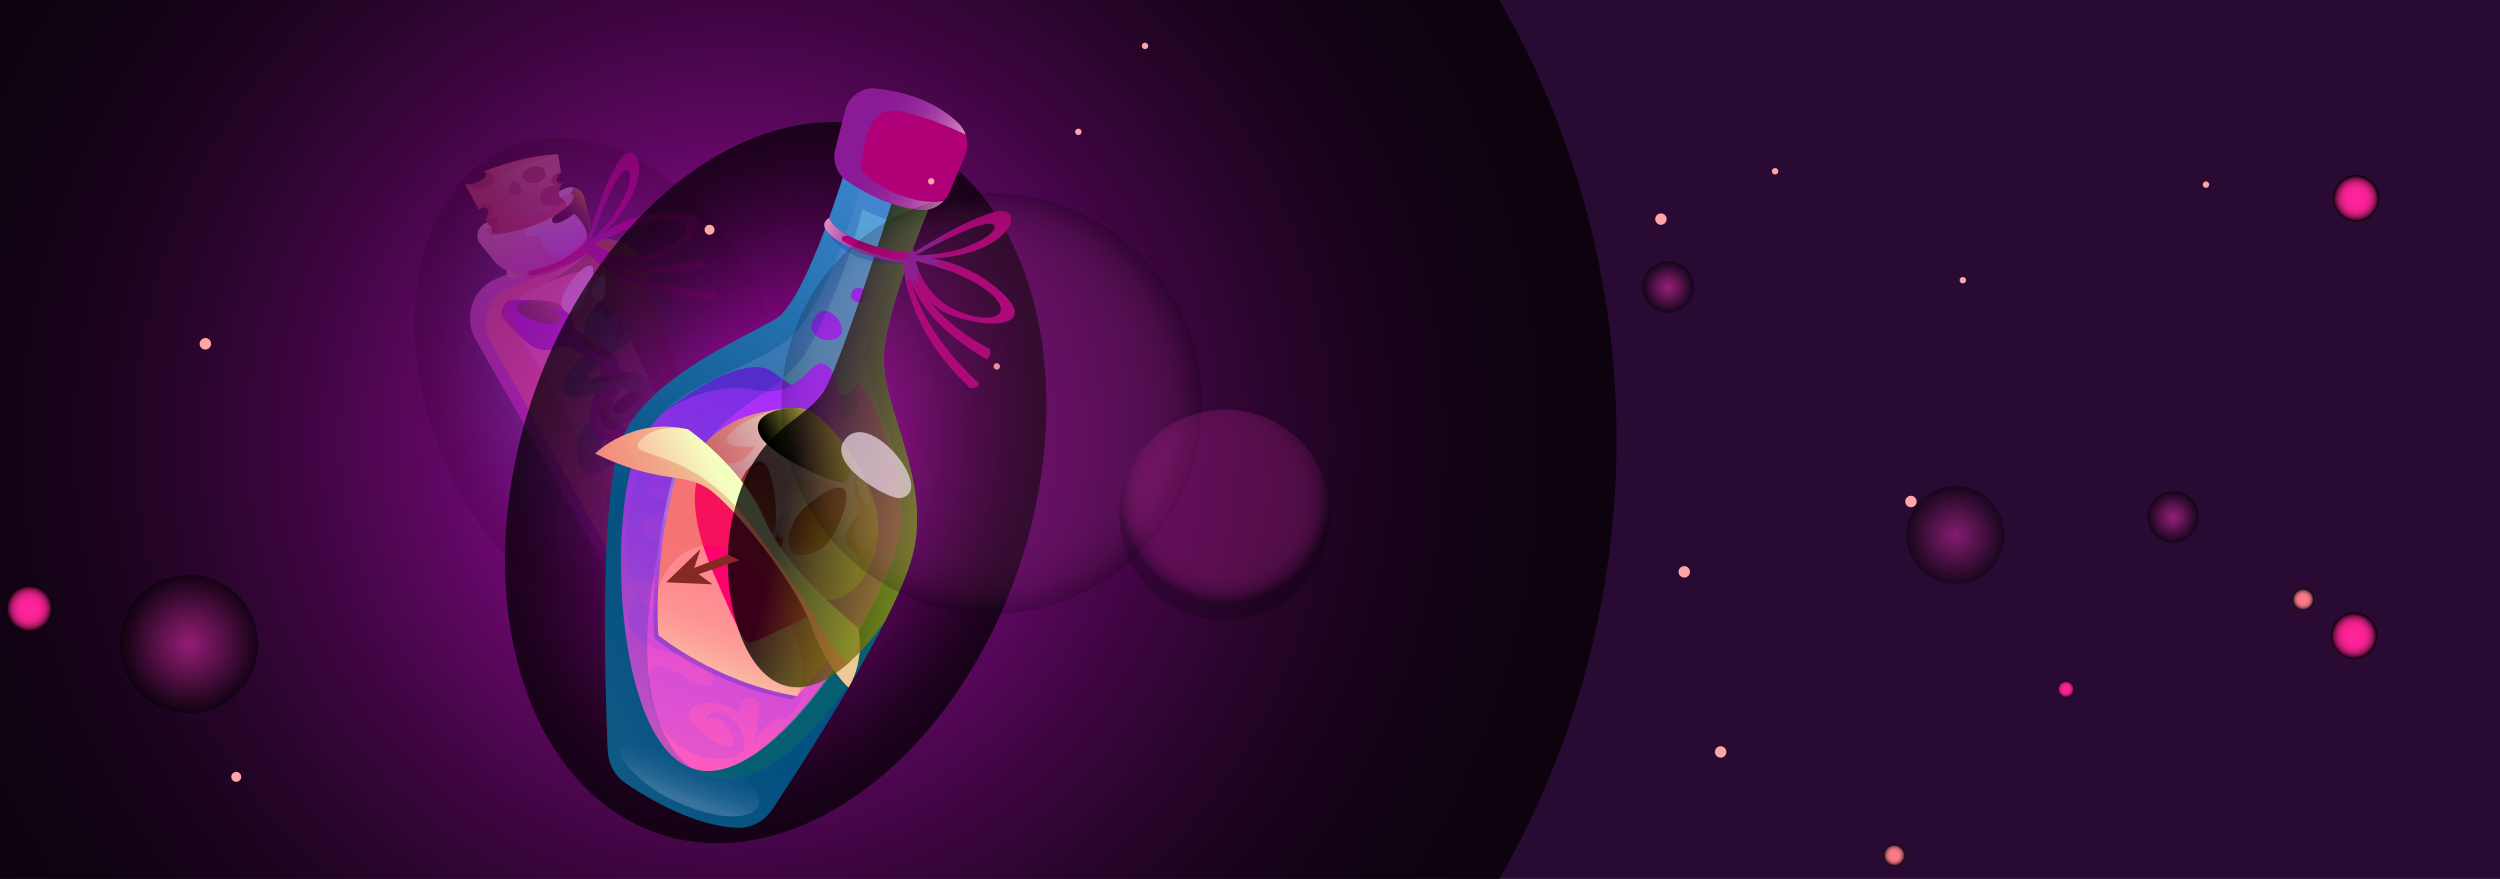 <?xml version="1.0" encoding="UTF-8"?>
<svg xmlns="http://www.w3.org/2000/svg" xmlns:xlink="http://www.w3.org/1999/xlink" viewBox="0 0 1561.79 549.07">
  <defs>
    <style>
      .cls-1 {
        fill: #280a33;
      }

      .cls-2 {
        fill: #ff006f;
      }

      .cls-3 {
        fill: url(#linear-gradient-28);
      }

      .cls-4 {
        fill: url(#linear-gradient-39);
      }

      .cls-4, .cls-5, .cls-6, .cls-7, .cls-8, .cls-9, .cls-10, .cls-11, .cls-12, .cls-13, .cls-14, .cls-15, .cls-16, .cls-17, .cls-18, .cls-19 {
        mix-blend-mode: multiply;
      }

      .cls-4, .cls-9, .cls-11, .cls-15 {
        opacity: .28;
      }

      .cls-20 {
        fill: url(#linear-gradient-21);
      }

      .cls-20, .cls-21, .cls-22, .cls-23, .cls-24, .cls-25, .cls-26, .cls-27, .cls-28, .cls-29, .cls-30, .cls-31, .cls-32, .cls-33, .cls-34, .cls-35, .cls-36, .cls-37, .cls-38, .cls-39, .cls-40, .cls-41, .cls-42, .cls-43, .cls-44, .cls-45, .cls-46, .cls-47 {
        mix-blend-mode: screen;
      }

      .cls-48 {
        fill: url(#linear-gradient-42);
      }

      .cls-21 {
        fill: url(#linear-gradient-43);
        opacity: .78;
      }

      .cls-5 {
        fill: #006fb3;
        opacity: .33;
      }

      .cls-49 {
        fill: #5600cc;
      }

      .cls-22 {
        fill: url(#radial-gradient-6);
      }

      .cls-22, .cls-23, .cls-25, .cls-27, .cls-29, .cls-32, .cls-33, .cls-37, .cls-40, .cls-42, .cls-45, .cls-47 {
        fill-rule: evenodd;
      }

      .cls-50 {
        fill: url(#linear-gradient-2);
      }

      .cls-23 {
        fill: url(#radial-gradient-11);
      }

      .cls-23, .cls-40 {
        opacity: .2;
      }

      .cls-51 {
        fill: url(#linear-gradient-10);
      }

      .cls-24 {
        fill: url(#linear-gradient-25);
      }

      .cls-52 {
        fill: url(#linear-gradient-27);
      }

      .cls-25 {
        fill: url(#radial-gradient-4);
      }

      .cls-53 {
        fill: url(#linear-gradient-37);
      }

      .cls-26 {
        fill: url(#linear-gradient-18);
      }

      .cls-27 {
        fill: url(#radial-gradient-9);
      }

      .cls-54, .cls-55, .cls-34 {
        fill: #fff;
      }

      .cls-28 {
        fill: url(#linear-gradient-19);
      }

      .cls-6, .cls-8 {
        fill: #6d2eae;
      }

      .cls-6, .cls-10, .cls-13, .cls-17 {
        opacity: .56;
      }

      .cls-56 {
        fill: url(#linear-gradient-26);
      }

      .cls-7 {
        fill: url(#linear-gradient-29);
      }

      .cls-7, .cls-16, .cls-18, .cls-19 {
        opacity: .25;
      }

      .cls-29 {
        fill: url(#radial-gradient-12);
        opacity: .41;
      }

      .cls-57 {
        fill: none;
      }

      .cls-58 {
        fill: url(#linear-gradient-4);
      }

      .cls-59 {
        fill: url(#linear-gradient-35);
      }

      .cls-60 {
        fill: url(#linear-gradient-30);
      }

      .cls-61 {
        mix-blend-mode: soft-light;
      }

      .cls-61, .cls-62 {
        fill: #ffa4a7;
      }

      .cls-30 {
        fill: url(#radial-gradient-2);
      }

      .cls-30, .cls-31, .cls-35 {
        opacity: .71;
      }

      .cls-63 {
        fill: url(#linear-gradient-3);
      }

      .cls-64 {
        fill: url(#linear-gradient-34);
      }

      .cls-55 {
        opacity: .72;
      }

      .cls-8 {
        opacity: .89;
      }

      .cls-65 {
        fill: url(#linear-gradient-5);
      }

      .cls-31 {
        fill: url(#radial-gradient);
      }

      .cls-32 {
        fill: url(#radial-gradient-15);
      }

      .cls-32, .cls-33, .cls-45 {
        opacity: .5;
      }

      .cls-9 {
        fill: url(#linear-gradient-38);
      }

      .cls-66 {
        fill: url(#linear-gradient-24);
      }

      .cls-33 {
        fill: url(#radial-gradient-14);
      }

      .cls-10 {
        fill: url(#linear-gradient-44);
      }

      .cls-67 {
        isolation: isolate;
      }

      .cls-11 {
        fill: url(#linear-gradient-12);
      }

      .cls-12 {
        fill: #6315c2;
        opacity: .45;
      }

      .cls-68 {
        fill: url(#linear-gradient-8);
      }

      .cls-13 {
        fill: url(#linear-gradient-45);
      }

      .cls-69 {
        fill: url(#linear-gradient-22);
      }

      .cls-69, .cls-70 {
        mix-blend-mode: color-dodge;
        opacity: .21;
      }

      .cls-35 {
        fill: url(#radial-gradient-3);
      }

      .cls-36 {
        fill: url(#linear-gradient-40);
      }

      .cls-37 {
        fill: url(#radial-gradient-5);
      }

      .cls-71 {
        fill: url(#linear-gradient-7);
      }

      .cls-14 {
        fill: #6d15ff;
        opacity: .18;
      }

      .cls-72 {
        fill: url(#linear-gradient-9);
      }

      .cls-70 {
        fill: url(#linear-gradient-31);
      }

      .cls-73 {
        fill: #9700ff;
      }

      .cls-74 {
        fill: url(#linear-gradient-11);
      }

      .cls-38 {
        fill: url(#linear-gradient-16);
      }

      .cls-39 {
        fill: url(#linear-gradient-20);
      }

      .cls-75 {
        fill: #a15151;
      }

      .cls-40 {
        fill: url(#radial-gradient-10);
      }

      .cls-76 {
        fill: url(#linear-gradient-6);
      }

      .cls-41 {
        fill: url(#linear-gradient-17);
      }

      .cls-15 {
        fill: #dd402e;
      }

      .cls-77 {
        fill: url(#linear-gradient-36);
      }

      .cls-42 {
        fill: url(#radial-gradient-7);
      }

      .cls-43 {
        fill: url(#linear-gradient-15);
      }

      .cls-16 {
        fill: url(#linear-gradient-32);
      }

      .cls-44 {
        fill: url(#linear-gradient-14);
      }

      .cls-17 {
        fill: url(#linear-gradient-23);
      }

      .cls-78 {
        fill: url(#linear-gradient-41);
      }

      .cls-18 {
        fill: url(#linear-gradient-33);
      }

      .cls-79 {
        fill: url(#linear-gradient);
      }

      .cls-45 {
        fill: url(#radial-gradient-13);
      }

      .cls-80 {
        clip-path: url(#clippath);
      }

      .cls-81 {
        fill: #b00077;
      }

      .cls-19 {
        fill: #002aae;
      }

      .cls-46 {
        fill: url(#linear-gradient-13);
      }

      .cls-82 {
        fill: #862924;
      }

      .cls-47 {
        fill: url(#radial-gradient-8);
      }
    </style>
    <clipPath id="clippath">
      <rect class="cls-57" width="1561.79" height="549.07" transform="translate(1561.79 549.07) rotate(180)"/>
    </clipPath>
    <radialGradient id="radial-gradient" cx="1113.15" cy="-756.28" fx="1113.15" fy="-756.28" r="123.41" gradientTransform="translate(-624.49 1218.89) scale(.9 1.29)" gradientUnits="userSpaceOnUse">
      <stop offset="0" stop-color="aqua"/>
      <stop offset=".06" stop-color="#00e9e9"/>
      <stop offset=".26" stop-color="#00a3a3"/>
      <stop offset=".45" stop-color="#006969"/>
      <stop offset=".63" stop-color="#003b3b"/>
      <stop offset=".78" stop-color="#001b1b"/>
      <stop offset=".91" stop-color="#000707"/>
      <stop offset="1" stop-color="#000"/>
    </radialGradient>
    <linearGradient id="linear-gradient" x1="1056.48" y1="-867.64" x2="1056.48" y2="-1353.04" gradientTransform="translate(-219.58 1618.88) rotate(-21.65)" gradientUnits="userSpaceOnUse">
      <stop offset="0" stop-color="#5900ff"/>
      <stop offset=".1" stop-color="#6310ff"/>
      <stop offset=".29" stop-color="#7f3bff"/>
      <stop offset=".56" stop-color="#ad81ff"/>
      <stop offset=".9" stop-color="#eae0ff"/>
      <stop offset="1" stop-color="#fff"/>
    </linearGradient>
    <linearGradient id="linear-gradient-2" x1="1022.69" y1="-932.85" x2="1083.31" y2="-1142.56" gradientTransform="translate(-219.58 1618.88) rotate(-21.65)" gradientUnits="userSpaceOnUse">
      <stop offset="0" stop-color="#f4ffbf"/>
      <stop offset=".21" stop-color="#f7d7af"/>
      <stop offset=".44" stop-color="#fab5a1"/>
      <stop offset=".65" stop-color="#fd9c97"/>
      <stop offset=".84" stop-color="#fe8d92"/>
      <stop offset="1" stop-color="#ff8890"/>
    </linearGradient>
    <linearGradient id="linear-gradient-3" x1="1059.07" y1="-943.03" x2="1059.07" y2="-1040.35" gradientTransform="translate(-219.58 1618.88) rotate(-21.65)" gradientUnits="userSpaceOnUse">
      <stop offset="0" stop-color="#4acf6d"/>
      <stop offset=".66" stop-color="#15a065"/>
      <stop offset="1" stop-color="#008d63"/>
    </linearGradient>
    <linearGradient id="linear-gradient-4" x1="1047.07" y1="-944.5" x2="1047.07" y2="-1041.72" xlink:href="#linear-gradient-3"/>
    <linearGradient id="linear-gradient-5" x1="1068.79" y1="-937.49" x2="1068.79" y2="-1039.97" xlink:href="#linear-gradient-3"/>
    <linearGradient id="linear-gradient-6" x1="1081.78" y1="-1023.77" x2="1081.78" y2="-1062.96" xlink:href="#linear-gradient-3"/>
    <linearGradient id="linear-gradient-7" x1="1065.35" y1="-945.1" x2="1065.35" y2="-1075.1" xlink:href="#linear-gradient-3"/>
    <linearGradient id="linear-gradient-8" x1="1074.36" y1="-939.5" x2="1074.36" y2="-1116.1" gradientTransform="translate(-219.58 1618.88) rotate(-21.65)" gradientUnits="userSpaceOnUse">
      <stop offset="0" stop-color="#ff38b5"/>
      <stop offset=".22" stop-color="#e52ac7"/>
      <stop offset=".75" stop-color="#ac0bef"/>
      <stop offset="1" stop-color="#9700ff"/>
    </linearGradient>
    <linearGradient id="linear-gradient-9" x1="1048.5" y1="-953.21" x2="1048.5" y2="-1126.17" xlink:href="#linear-gradient-8"/>
    <linearGradient id="linear-gradient-10" x1="1061.07" y1="-952.72" x2="1061.07" y2="-1123.52" xlink:href="#linear-gradient-8"/>
    <linearGradient id="linear-gradient-11" x1="1064.81" y1="-944.06" x2="1064.81" y2="-1122.32" xlink:href="#linear-gradient-8"/>
    <linearGradient id="linear-gradient-12" x1="1065.93" y1="-909.72" x2="1064.66" y2="-942.71" gradientTransform="translate(-219.58 1618.88) rotate(-21.65)" gradientUnits="userSpaceOnUse">
      <stop offset=".02" stop-color="#fff"/>
      <stop offset=".44" stop-color="#efa79f"/>
      <stop offset=".83" stop-color="#e25d4d"/>
      <stop offset="1" stop-color="#dd402e"/>
    </linearGradient>
    <linearGradient id="linear-gradient-13" x1="1089.22" y1="-1089.96" x2="1059.93" y2="-1053.18" gradientTransform="translate(-219.58 1618.88) rotate(-21.65)" gradientUnits="userSpaceOnUse">
      <stop offset="0" stop-color="#ff0"/>
      <stop offset=".05" stop-color="#eded00"/>
      <stop offset=".25" stop-color="#a6a600"/>
      <stop offset=".45" stop-color="#6b6b00"/>
      <stop offset=".62" stop-color="#3c3c00"/>
      <stop offset=".78" stop-color="#1b1b00"/>
      <stop offset=".91" stop-color="#070700"/>
      <stop offset="1" stop-color="#000"/>
    </linearGradient>
    <linearGradient id="linear-gradient-14" x1="1087.28" y1="-1064.24" x2="1087.28" y2="-1095.45" xlink:href="#linear-gradient-13"/>
    <linearGradient id="linear-gradient-15" x1="1103.04" y1="-1076.2" x2="1066.94" y2="-1040.09" xlink:href="#linear-gradient-13"/>
    <linearGradient id="linear-gradient-16" x1="1088.45" y1="-1041.07" x2="1063.23" y2="-1015.86" xlink:href="#linear-gradient-13"/>
    <linearGradient id="linear-gradient-17" x1="1076.45" y1="-1094.49" x2="1062.38" y2="-1080.42" xlink:href="#linear-gradient-13"/>
    <linearGradient id="linear-gradient-18" x1="1081.06" y1="-1062.78" x2="1052.67" y2="-1034.4" gradientTransform="translate(-219.58 1618.88) rotate(-21.65)" gradientUnits="userSpaceOnUse">
      <stop offset="0" stop-color="#ff0"/>
      <stop offset=".07" stop-color="#e9e900"/>
      <stop offset=".42" stop-color="#878700"/>
      <stop offset=".7" stop-color="#3e3e00"/>
      <stop offset=".9" stop-color="#110"/>
      <stop offset="1" stop-color="#000"/>
    </linearGradient>
    <linearGradient id="linear-gradient-19" x1="1101.29" y1="-1126.12" x2="1076.9" y2="-1095.44" xlink:href="#linear-gradient-13"/>
    <linearGradient id="linear-gradient-20" x1="1074.08" y1="-1133.88" x2="1024.17" y2="-1108.16" xlink:href="#linear-gradient-13"/>
    <linearGradient id="linear-gradient-21" x1="1128.39" y1="-1250.69" x2="1055.24" y2="-985.98" xlink:href="#linear-gradient-13"/>
    <linearGradient id="linear-gradient-22" x1="1022.69" y1="-932.85" x2="1083.31" y2="-1142.56" gradientTransform="translate(-219.58 1618.88) rotate(-21.65)" gradientUnits="userSpaceOnUse">
      <stop offset="0" stop-color="#efe2ef"/>
      <stop offset=".23" stop-color="#ebe0ef"/>
      <stop offset=".45" stop-color="#e0d9f1"/>
      <stop offset=".66" stop-color="#cdcff5"/>
      <stop offset=".86" stop-color="#b3c1fa"/>
      <stop offset="1" stop-color="#9db5ff"/>
    </linearGradient>
    <linearGradient id="linear-gradient-23" x1="1077.45" y1="-1146.85" x2="1158.66" y2="-1146.85" gradientTransform="translate(-214.44 1651.92) rotate(-23.5)" gradientUnits="userSpaceOnUse">
      <stop offset="0" stop-color="#fff"/>
      <stop offset=".03" stop-color="#f2ecf7"/>
      <stop offset=".1" stop-color="#d3c0e6"/>
      <stop offset=".18" stop-color="#b798d7"/>
      <stop offset=".26" stop-color="#a077ca"/>
      <stop offset=".35" stop-color="#8d5cc0"/>
      <stop offset=".45" stop-color="#7f47b8"/>
      <stop offset=".56" stop-color="#7439b2"/>
      <stop offset=".69" stop-color="#6e30af"/>
      <stop offset=".89" stop-color="#6d2eae"/>
    </linearGradient>
    <linearGradient id="linear-gradient-24" x1="1059.27" y1="-1101.94" x2="1059.27" y2="-1207.73" gradientTransform="translate(-219.58 1618.88) rotate(-21.65)" gradientUnits="userSpaceOnUse">
      <stop offset="0" stop-color="#5900ff"/>
      <stop offset=".2" stop-color="#8645ff"/>
      <stop offset=".42" stop-color="#b086ff"/>
      <stop offset=".61" stop-color="#d2baff"/>
      <stop offset=".78" stop-color="#eadfff"/>
      <stop offset=".91" stop-color="#f9f6ff"/>
      <stop offset="1" stop-color="#fff"/>
    </linearGradient>
    <linearGradient id="linear-gradient-25" x1="1101.53" y1="-1172.15" x2="1072.86" y2="-1160.55" gradientTransform="translate(-219.58 1618.88) rotate(-21.65)" gradientUnits="userSpaceOnUse">
      <stop offset="0" stop-color="#ff0"/>
      <stop offset=".07" stop-color="#d3d300"/>
      <stop offset=".16" stop-color="#a2a200"/>
      <stop offset=".26" stop-color="#767600"/>
      <stop offset=".36" stop-color="#525200"/>
      <stop offset=".47" stop-color="#343400"/>
      <stop offset=".58" stop-color="#1d1d00"/>
      <stop offset=".7" stop-color="#0c0c00"/>
      <stop offset=".83" stop-color="#030300"/>
      <stop offset="1" stop-color="#000"/>
    </linearGradient>
    <linearGradient id="linear-gradient-26" x1="1072.34" y1="-1209.2" x2="1035.58" y2="-1172.43" gradientTransform="translate(-219.58 1618.88) rotate(-21.65)" gradientUnits="userSpaceOnUse">
      <stop offset="0" stop-color="#a15151"/>
      <stop offset=".35" stop-color="#9c4c4c"/>
      <stop offset=".72" stop-color="#914140"/>
      <stop offset="1" stop-color="#833331"/>
    </linearGradient>
    <linearGradient id="linear-gradient-27" x1="1072.26" y1="-1207.84" x2="1039.16" y2="-1174.74" gradientTransform="translate(-219.58 1618.88) rotate(-21.65)" gradientUnits="userSpaceOnUse">
      <stop offset="0" stop-color="#e09595"/>
      <stop offset=".25" stop-color="#cd8080"/>
      <stop offset=".74" stop-color="#ad5e5e"/>
      <stop offset="1" stop-color="#a15151"/>
    </linearGradient>
    <radialGradient id="radial-gradient-2" cx="-4.25" cy="3526.65" fx="-4.25" fy="3526.65" r="551.6" gradientTransform="translate(3984.93 278.78) rotate(90)" gradientUnits="userSpaceOnUse">
      <stop offset="0" stop-color="#ff0eff"/>
      <stop offset=".08" stop-color="#da0cda"/>
      <stop offset=".22" stop-color="#a108a1"/>
      <stop offset=".35" stop-color="#700670"/>
      <stop offset=".49" stop-color="#470347"/>
      <stop offset=".62" stop-color="#280228"/>
      <stop offset=".75" stop-color="#120012"/>
      <stop offset=".87" stop-color="#040004"/>
      <stop offset=".97" stop-color="#000"/>
    </radialGradient>
    <radialGradient id="radial-gradient-3" cx="339.35" cy="1321.46" fx="339.35" fy="1321.46" r="178.68" gradientTransform="translate(2194.55 -4.08) rotate(90) scale(.9 1.29)" gradientUnits="userSpaceOnUse">
      <stop offset="0" stop-color="#ff0eff"/>
      <stop offset=".06" stop-color="#e90ce9"/>
      <stop offset=".26" stop-color="#a308a3"/>
      <stop offset=".45" stop-color="#690569"/>
      <stop offset=".63" stop-color="#3b033b"/>
      <stop offset=".78" stop-color="#1b011b"/>
      <stop offset=".91" stop-color="#070007"/>
      <stop offset="1" stop-color="#000"/>
    </radialGradient>
    <linearGradient id="linear-gradient-28" x1="339.77" y1="1759.9" x2="451.49" y2="1345.08" gradientTransform="translate(645.35 -1358.83) rotate(18.28)" gradientUnits="userSpaceOnUse">
      <stop offset=".17" stop-color="#065e72"/>
      <stop offset="1" stop-color="#6abdfe"/>
    </linearGradient>
    <linearGradient id="linear-gradient-29" x1="374.89" y1="1833.25" x2="374.89" y2="1800.91" gradientTransform="translate(645.35 -1358.83) rotate(18.28)" gradientUnits="userSpaceOnUse">
      <stop offset="0" stop-color="#fff"/>
      <stop offset=".11" stop-color="#ccdce5"/>
      <stop offset=".24" stop-color="#96b9ca"/>
      <stop offset=".37" stop-color="#689ab2"/>
      <stop offset=".5" stop-color="#42809f"/>
      <stop offset=".63" stop-color="#256d91"/>
      <stop offset=".76" stop-color="#105f86"/>
      <stop offset=".88" stop-color="#045680"/>
      <stop offset="1" stop-color="#00547e"/>
    </linearGradient>
    <linearGradient id="linear-gradient-30" x1="365.98" y1="1806.47" x2="365.98" y2="1566.7" gradientTransform="translate(645.35 -1358.83) rotate(18.28)" xlink:href="#linear-gradient-8"/>
    <linearGradient id="linear-gradient-31" x1="366.13" y1="1742.54" x2="366.13" y2="1448.13" gradientTransform="translate(645.35 -1358.83) rotate(18.28)" xlink:href="#linear-gradient-22"/>
    <linearGradient id="linear-gradient-32" x1="474.08" y1="1538.98" x2="146.32" y2="1866.74" gradientTransform="translate(645.35 -1358.83) rotate(18.28)" gradientUnits="userSpaceOnUse">
      <stop offset=".44" stop-color="#002aae"/>
      <stop offset=".5" stop-color="#042daf"/>
      <stop offset=".57" stop-color="#1037b3"/>
      <stop offset=".64" stop-color="#2549b9"/>
      <stop offset=".71" stop-color="#4261c3"/>
      <stop offset=".78" stop-color="#6881cf"/>
      <stop offset=".85" stop-color="#96a7dd"/>
      <stop offset=".92" stop-color="#ccd4ee"/>
      <stop offset=".98" stop-color="#fff"/>
    </linearGradient>
    <linearGradient id="linear-gradient-33" x1="371.11" y1="1782.3" x2="371.11" y2="1664.75" xlink:href="#linear-gradient-32"/>
    <linearGradient id="linear-gradient-34" x1="372.86" y1="1779.6" x2="372.86" y2="1662.05" gradientTransform="translate(645.35 -1358.83) rotate(18.28)" gradientUnits="userSpaceOnUse">
      <stop offset="0" stop-color="#f4ffbf"/>
      <stop offset=".02" stop-color="#f4f6bb"/>
      <stop offset=".13" stop-color="#f7d4ae"/>
      <stop offset=".24" stop-color="#fab8a3"/>
      <stop offset=".36" stop-color="#fca39a"/>
      <stop offset=".49" stop-color="#fd9394"/>
      <stop offset=".65" stop-color="#fe8a91"/>
      <stop offset=".87" stop-color="#ff8890"/>
    </linearGradient>
    <linearGradient id="linear-gradient-35" x1="415.95" y1="1605.11" x2="348.1" y2="1672.96" gradientTransform="translate(645.35 -1358.83) rotate(18.28)" gradientUnits="userSpaceOnUse">
      <stop offset="0" stop-color="#fff1d2"/>
      <stop offset=".36" stop-color="#e5bdb1"/>
      <stop offset="1" stop-color="#b55b74"/>
    </linearGradient>
    <linearGradient id="linear-gradient-36" x1="400.16" y1="1665.69" x2="400.16" y2="1617.25" gradientTransform="translate(645.35 -1358.83) rotate(18.28)" gradientUnits="userSpaceOnUse">
      <stop offset="0" stop-color="#c35752"/>
      <stop offset=".35" stop-color="#a8423d"/>
      <stop offset=".75" stop-color="#8f2f2a"/>
      <stop offset="1" stop-color="#862924"/>
    </linearGradient>
    <linearGradient id="linear-gradient-37" x1="362.03" y1="1660.22" x2="362.03" y2="1617.25" xlink:href="#linear-gradient-36"/>
    <linearGradient id="linear-gradient-38" x1="379.71" y1="1653.94" x2="381.39" y2="1607.18" gradientTransform="translate(645.35 -1358.83) rotate(18.28)" gradientUnits="userSpaceOnUse">
      <stop offset="0" stop-color="#fff"/>
      <stop offset=".1" stop-color="#fdf8f8"/>
      <stop offset=".25" stop-color="#fae7e5"/>
      <stop offset=".42" stop-color="#f5ccc7"/>
      <stop offset=".61" stop-color="#efa59c"/>
      <stop offset=".81" stop-color="#e67467"/>
      <stop offset="1" stop-color="#dd402e"/>
    </linearGradient>
    <linearGradient id="linear-gradient-39" x1="421.98" y1="1686.85" x2="421.98" y2="1648" xlink:href="#linear-gradient-38"/>
    <linearGradient id="linear-gradient-40" x1="395.32" y1="1584.47" x2="363.88" y2="1615.91" gradientTransform="translate(645.35 -1358.83) rotate(18.28)" gradientUnits="userSpaceOnUse">
      <stop offset="0" stop-color="#ffff52"/>
      <stop offset=".34" stop-color="#9b9b31"/>
      <stop offset=".65" stop-color="#474717"/>
      <stop offset=".86" stop-color="#131306"/>
      <stop offset=".96" stop-color="#000"/>
    </linearGradient>
    <linearGradient id="linear-gradient-41" x1="381.29" y1="1672.13" x2="381.29" y2="1657.13" xlink:href="#linear-gradient-36"/>
    <linearGradient id="linear-gradient-42" x1="370.65" y1="1670.91" x2="308.23" y2="1733.32" gradientTransform="translate(645.35 -1358.83) rotate(18.28)" gradientUnits="userSpaceOnUse">
      <stop offset="0" stop-color="#f4ffbf"/>
      <stop offset=".42" stop-color="#f9c6a8"/>
      <stop offset=".81" stop-color="#fd9996"/>
      <stop offset="1" stop-color="#ff8890"/>
    </linearGradient>
    <linearGradient id="linear-gradient-43" x1="338.59" y1="1589.58" x2="587.82" y2="1569.05" gradientTransform="translate(645.35 -1358.83) rotate(18.28)" gradientUnits="userSpaceOnUse">
      <stop offset=".14" stop-color="#000"/>
      <stop offset=".26" stop-color="#3a3a00"/>
      <stop offset=".41" stop-color="#757500"/>
      <stop offset=".55" stop-color="#a6a600"/>
      <stop offset=".69" stop-color="#cc0"/>
      <stop offset=".81" stop-color="#e8e800"/>
      <stop offset=".92" stop-color="#f9f900"/>
      <stop offset="1" stop-color="#ff0"/>
    </linearGradient>
    <linearGradient id="linear-gradient-44" x1="336.44" y1="1404.89" x2="412.73" y2="1404.89" gradientTransform="translate(645.35 -1358.83) rotate(18.28)" gradientUnits="userSpaceOnUse">
      <stop offset=".11" stop-color="#6d2eae"/>
      <stop offset=".31" stop-color="#6e30af"/>
      <stop offset=".44" stop-color="#7439b2"/>
      <stop offset=".55" stop-color="#7f47b8"/>
      <stop offset=".65" stop-color="#8d5cc0"/>
      <stop offset=".74" stop-color="#a077ca"/>
      <stop offset=".82" stop-color="#b798d7"/>
      <stop offset=".9" stop-color="#d3c0e6"/>
      <stop offset=".97" stop-color="#f2ecf7"/>
      <stop offset="1" stop-color="#fff"/>
    </linearGradient>
    <linearGradient id="linear-gradient-45" x1="346.32" y1="1462.12" x2="432.82" y2="1462.12" gradientTransform="translate(645.35 -1358.83) rotate(18.28)" xlink:href="#linear-gradient-23"/>
    <radialGradient id="radial-gradient-4" cx="2111.4" cy="84.91" fx="2111.4" fy="84.91" r="14.43" gradientTransform="translate(804.99 -1881.14) rotate(69.3)" gradientUnits="userSpaceOnUse">
      <stop offset=".02" stop-color="#ff249a"/>
      <stop offset=".33" stop-color="#fc2398"/>
      <stop offset=".46" stop-color="#f52294"/>
      <stop offset=".56" stop-color="#e9208c"/>
      <stop offset=".65" stop-color="#d71e81"/>
      <stop offset=".72" stop-color="#bf1b73"/>
      <stop offset=".79" stop-color="#a31762"/>
      <stop offset=".85" stop-color="#80124d"/>
      <stop offset=".9" stop-color="#590c35"/>
      <stop offset=".95" stop-color="#2d061b"/>
      <stop offset="1" stop-color="#000"/>
    </radialGradient>
    <radialGradient id="radial-gradient-5" cx="2366.53" cy="182.7" fx="2366.53" fy="182.7" r="14.43" xlink:href="#radial-gradient-4"/>
    <radialGradient id="radial-gradient-6" cx="1837.25" cy="1535.15" fx="1837.25" fy="1535.15" r="14.43" xlink:href="#radial-gradient-4"/>
    <radialGradient id="radial-gradient-7" cx="2334.08" cy="362.82" fx="2334.08" fy="362.82" r="5.2" xlink:href="#radial-gradient-4"/>
    <radialGradient id="radial-gradient-8" cx="2334.08" cy="204.35" fx="2334.08" fy="204.35" r="6.66" gradientTransform="translate(804.99 -1881.14) rotate(69.3)" gradientUnits="userSpaceOnUse">
      <stop offset=".02" stop-color="#ff7c8b"/>
      <stop offset=".33" stop-color="#fc7a89"/>
      <stop offset=".46" stop-color="#f57785"/>
      <stop offset=".56" stop-color="#e9717f"/>
      <stop offset=".65" stop-color="#d76875"/>
      <stop offset=".72" stop-color="#bf5d68"/>
      <stop offset=".79" stop-color="#a34f58"/>
      <stop offset=".85" stop-color="#803e46"/>
      <stop offset=".9" stop-color="#592b30"/>
      <stop offset=".95" stop-color="#2d1618"/>
      <stop offset="1" stop-color="#000"/>
    </radialGradient>
    <radialGradient id="radial-gradient-9" cx="2393.25" cy="499.78" fx="2393.25" fy="499.78" r="6.66" xlink:href="#radial-gradient-8"/>
    <radialGradient id="radial-gradient-10" cx="1930.03" cy="927.72" fx="1930.03" fy="927.72" r="131.25" gradientTransform="translate(804.99 -1881.14) rotate(69.3)" gradientUnits="userSpaceOnUse">
      <stop offset=".46" stop-color="#95347d"/>
      <stop offset=".69" stop-color="#93337b"/>
      <stop offset=".77" stop-color="#8c3075"/>
      <stop offset=".82" stop-color="#802c6b"/>
      <stop offset=".87" stop-color="#6f265d"/>
      <stop offset=".91" stop-color="#591f4b"/>
      <stop offset=".94" stop-color="#3e1534"/>
      <stop offset=".98" stop-color="#1e0a19"/>
      <stop offset="1" stop-color="#000"/>
    </radialGradient>
    <radialGradient id="radial-gradient-11" cx="2061.63" cy="800.76" fx="2061.63" fy="800.76" r="65.62" gradientTransform="translate(785.65 -1900.41) rotate(69.3)" gradientUnits="userSpaceOnUse">
      <stop offset=".46" stop-color="#ff34c1"/>
      <stop offset=".66" stop-color="#fd33bf"/>
      <stop offset=".74" stop-color="#f632ba"/>
      <stop offset=".79" stop-color="#ea2fb1"/>
      <stop offset=".83" stop-color="#d92ca4"/>
      <stop offset=".86" stop-color="#c32794"/>
      <stop offset=".9" stop-color="#a8227f"/>
      <stop offset=".92" stop-color="#871b66"/>
      <stop offset=".95" stop-color="#62144a"/>
      <stop offset=".97" stop-color="#370b29"/>
      <stop offset="1" stop-color="#090106"/>
      <stop offset="1" stop-color="#000"/>
    </radialGradient>
    <radialGradient id="radial-gradient-12" cx="2219.62" cy="393.41" fx="2219.62" fy="393.41" r="30.59" gradientTransform="translate(804.99 -1881.14) rotate(69.3)" gradientUnits="userSpaceOnUse">
      <stop offset=".02" stop-color="#ff34c1"/>
      <stop offset=".33" stop-color="#b22486"/>
      <stop offset="1" stop-color="#000"/>
    </radialGradient>
    <radialGradient id="radial-gradient-13" cx="2257.15" cy="262.26" fx="2257.15" fy="262.26" r="16.08" xlink:href="#radial-gradient-12"/>
    <radialGradient id="radial-gradient-14" cx="1893.23" cy="1449.89" fx="1893.23" fy="1449.89" r="43.2" xlink:href="#radial-gradient-12"/>
    <radialGradient id="radial-gradient-15" cx="2011.27" cy="506.56" fx="2011.27" fy="506.56" r="16.08" xlink:href="#radial-gradient-12"/>
  </defs>
  <g class="cls-67">
    <g id="Layer_2">
      <g id="Layer_3">
        <g class="cls-80">
          <rect class="cls-1" y="-164.72" width="1561.79" height="878.5"/>
          <g>
            <ellipse class="cls-31" cx="377.93" cy="240.19" rx="111.13" ry="159.7" transform="translate(-61.95 156.34) rotate(-21.65)"/>
            <path class="cls-79" d="M310.46,173.97l57.33-22.75c14.31-5.68,30.44,1.89,35.22,16.53l57.85,177.38c2.34,7.16.33,15.03-5.18,20.17-9.48,8.83-26.09,20.87-46.78,21.67-7.26.28-14.09-3.47-17.69-9.79l-94.09-165.19c-8.03-14.1-1.73-32.03,13.35-38.02Z"/>
            <path class="cls-50" d="M317.61,179.99l49.11-19.49c12.26-4.86,26.26,2.07,30.56,15.14l52.1,158.36c2.1,6.4.48,13.36-4.21,17.86-8.06,7.73-22.22,18.21-40.04,18.66-6.25.16-12.19-3.27-15.37-8.92l-83.17-147.99c-7.1-12.63-1.9-28.49,11.02-33.61Z"/>
            <path class="cls-81" d="M316.8,167.51s7.42,5.42,29.67-4.91c22.26-10.33,19.56-14.55,19.56-14.55,0,0,5.36,4.37,2.85,8.05-2.5,3.68-15.11,10.25-22.73,13.34-7.62,3.1-32.96,10.65-29.35-1.93Z"/>
            <g>
              <g>
                <path class="cls-63" d="M381.33,291.09c3.23-1.73,9.28-3.63,14.89-4.38,6.19-.84,11.84-.28,12.53,3.52.08.45.03.87-.12,1.27-.71,6.62-4.1,10.82-4.28,15.24,3.16-1.69,6.81-3.38,10.7-4.71,17.29-5.93,2.94-24.27-4.9-27.43-2.04-.82-4.21-1.29-6.42-1.5-6.27-.59-12.84,1.01-17.77,3.24-.35.16-.7.32-1.04.48-6.17,2.89-10.94,5.79-8.26-1.29.15-.4.41-.81.75-1.24-1.99-.99-3.94-2.32-5.73-4.26-1.94-2.09-2.79-4.69-2.95-7.57-5.11,4.97-8.88,11.1-8.37,18.8,1.51,22.97,14.2,13.45,20.99,9.82Z"/>
                <path class="cls-58" d="M399.19,323.96c-.93-.74-1.85-1.6-2.71-2.77-6.67-9.06-4.17-14.42-2.02-22.29-7.86,3.08-15.99,7.04-15.74,14.37.42,12.63,10.24,16.34,20.47,10.69Z"/>
                <path class="cls-65" d="M404.39,307.73c.09,1.14.38,2.3,1.04,3.55,1.56,2.93,3.57,4.01,5.92,4.29,7.51-4.26,12.62-4.14,12.73-.65.03,1.54-3.97,5.55-8.68,10.77-9.63,10.68-22.27,26.41-9.66,36.35,0,0-9.75-12.55,8.21-24.47,5.13-3.4,9.65-6.53,13.41-9.49,3.28-2.58,5.95-5.04,7.91-7.43,3.66-4.48,4.81-8.74,2.5-13.23-4.5-8.76-19.25-7.86-33.38.31Z"/>
                <path class="cls-76" d="M387.88,177.89c-4.67-.92-5.89.05-12.57,8.88-6.75,8.92-12.25,14.17-9.59,22.65,5.57,2.78,13.13,6.98,17.1,11.03,17.81-8.83,13.15-15.01,12.15-27.77-.97-12.35-2.4-13.86-7.09-14.78Z"/>
                <path class="cls-71" d="M371.94,246.09c5.3-1.3,10.61-2.86,14.47-3.37,2.73-.36,4.74-.2,5.48.97,1.3,2.05-2.89,4.58-8.6,8.12-2.67,7.89-2.22,11.89,5.01,14.18,11.19-7.35,25.45-16.67,19.33-26.48-4.26-6.83-12.25-7.79-19.93-6.95-4.74.52-9.37,1.72-12.93,2.66-3.22.85-5.57,1.49-6.35,1.2-1.66-.6,1.54-4.71,4.81-8.34-.13-.13-.26-.28-.41-.4-2.52-2.06-5.29-3.94-7.93-5.58-6.19,5.59-15.26,15.35-12.33,22.41,2.12,5.1,10.73,3.7,19.38,1.57Z"/>
              </g>
              <g>
                <path class="cls-68" d="M435.27,320.65c-1.95,2.39-4.63,4.85-7.91,7.43.35.32.71.62,1.05,1.02,8.5,10.1,1.16,23.67-11.74,19.44,0,0,11.86,8.34,20.29-4.51,5.75-8.76,3.33-17.77-1.69-23.38Z"/>
                <path class="cls-72" d="M364.89,222.1c2.64,1.63,5.42,3.52,7.93,5.58.15.12.27.27.41.4,1.62,1.65,1.93,4.14,1.54,7.13,3.56-.94,8.19-2.14,12.93-2.66-.2-3.43-1.12-6.66-2.98-9.78-.46-.76-1.13-1.54-1.9-2.33-3.97-4.05-11.54-8.25-17.1-11.03-3.87-1.93-6.76-3.17-6.76-3.17-5.21-20.29-15.2-17.92-29.58-18.76-11.05-.64-12.58-.34-14.91,3.81-2.34,4.17-2.12,6.24,6.66,14.98,9.7,9.66,15.13,16.45,32.27,9.65,0,0,5.41,2.41,11.51,6.17Z"/>
                <path class="cls-51" d="M384.92,276.83c.34-.16.69-.32,1.04-.48,4.92-2.23,11.5-3.83,17.77-3.24-4.11-5.44-9.48-5.61-13.64-6.63-.64-.16-1.23-.32-1.79-.5-7.23-2.29-7.68-6.29-5.01-14.18.37-1.1.8-2.27,1.29-3.53.75-1.94,1.33-3.77,1.83-5.56-3.86.51-9.17,2.07-14.47,3.37-1.73,5.54-3.51,11.39-3.22,16.39.17,2.88,1.01,5.47,2.95,7.57,1.8,1.94,3.75,3.27,5.73,4.26,2.52,1.26,5.09,1.95,7.51,2.53Z"/>
                <path class="cls-74" d="M424.09,314.93c-4.78-.36-9.15,1.07-12.73.63-2.35-.28-4.36-1.35-5.92-4.29-.66-1.24-.95-2.41-1.04-3.55-.02-.33-.05-.66-.04-.99.18-4.43,3.57-8.62,4.28-15.24.04-.42.1-.83.12-1.27-.69-3.79-6.34-4.35-12.53-3.52.02.48.06.92.04,1.45-.17,4.22-.96,7.66-1.8,10.74-2.15,7.87-4.66,13.23,2.02,22.29.86,1.17,1.77,2.03,2.71,2.77,4.9,3.87,10.69,2.5,16.22,1.73,4.71-5.22,8.7-9.23,8.67-10.76Z"/>
              </g>
            </g>
            <path class="cls-12" d="M435.27,320.65c-1.95,2.39-4.63,4.85-7.91,7.43.35.32.71.62,1.05,1.02,8.5,10.1,1.16,23.67-11.74,19.44,0,0,9.27,6.49,17.24-.88-4.03,1.51-1.51-.71,1.04-8.68,2.56-8-7.16-10.51-2.82-12.98,4.26-2.43,7.72,3.89,7.84,4.11-.68-3.63-2.41-6.9-4.7-9.46Z"/>
            <path class="cls-12" d="M314.46,191.3c-2.34,4.17-2.12,6.24,6.66,14.98,9.7,9.66,15.13,16.45,32.27,9.65,0,0,5.41,2.41,11.51,6.17,2.64,1.63,5.42,3.52,7.93,5.58.15.12.27.27.41.4,1.62,1.65,1.93,4.14,1.54,7.13,3.56-.94,8.19-2.14,12.93-2.66-.09-1.56-.35-3.08-.76-4.57-2.21,7.45-6.77,1.26-13.19-3.94-6.43-5.21-15.3-7.75-16.41-12.17-1.11-4.42,6.9-3.18,6.91-3.18-3.11-1.51-5.3-2.45-5.3-2.45-2.68-10.43-6.63-14.86-11.79-16.82.24.16,5.45,3.65,3.59,4.35-1.9.72-14.76-1.36-14.76-1.36,0,0,17.8,3.04,19.8,9.35,2,6.3-2.94,9.5-2.94,9.5-5.06-11.24-15.4-8.58-20.72-7.84-5.32.74-14.16-2.36-16.38-7.95-2.21-5.56,5.13-8.16,5.18-8.18-3.75.23-4.95,1.29-6.48,4.02Z"/>
            <path class="cls-12" d="M386.41,242.71c-3.86.51-9.17,2.07-14.47,3.37-1.73,5.54-3.51,11.39-3.22,16.39.17,2.88,1.01,5.47,2.95,7.57,1.8,1.94,3.75,3.27,5.73,4.26,2.52,1.26,5.09,1.95,7.51,2.53.34-.16.69-.32,1.04-.48,4.92-2.23,11.5-3.83,17.77-3.24-3.1-4.11-6.92-5.21-10.4-5.94,5.76,1.44,2.69,3.57-3.54,5.15-6.23,1.58-14.39-2.63-17.02-6.74-2.63-4.11-1.23-18.2,5.22-19.53,6.45-1.32,5.67,4.7,5.67,4.7.31-.82.58-1.6.92-2.48.75-1.94,1.33-3.77,1.83-5.56Z"/>
            <path class="cls-12" d="M408.75,290.23c-.69-3.79-6.34-4.35-12.53-3.52.02.48.06.92.04,1.45-.17,4.22-.96,7.66-1.8,10.74-2.15,7.87-4.66,13.23,2.02,22.29.86,1.17,1.77,2.03,2.71,2.77,4.9,3.87,10.69,2.5,16.22,1.73,4.71-5.22,8.7-9.23,8.67-10.76-4.02-.3-7.75.65-10.97.7.12.07.33.1.63.08,4.61-.33,6.13,1.93,5.61,3.39-.52,1.46-7.42,6.19-14.82,2.95s-8.88-12.63-8.36-15.71c.52-3.07,2.14-16.94,6.79-17.79,4.62-.84,4.64,7.61,4.64,7.73.45-1.46.84-3.04,1.02-4.79.04-.42.1-.83.12-1.27Z"/>
            <path class="cls-5" d="M376.66,275.54c.15-.4.41-.81.75-1.24-1.99-.99-3.94-2.32-5.73-4.26-1.94-2.09-2.79-4.69-2.95-7.57-5.11,4.97-8.88,11.1-8.37,18.8,1.51,22.97,14.2,13.45,20.99,9.82,3.23-1.73,9.28-3.63,14.89-4.38,6.19-.84,11.84-.28,12.53,3.52,2.4-5.44-8.16-9.3-18.93-6.93-10.77,2.38-18.12,9.46-22.05,8.75-3.93-.71-7.43-10.78-4.42-16.56,3.01-5.78,9.6-2.69,10.42,1.76.82,4.45,3.69,2.67,3.69,2.67-1.63.2-2.15-.84-.81-4.38Z"/>
            <path class="cls-5" d="M418.45,297.88c-6.16,4.42-9.91.9-10.35-3.43-1.19,4.99-3.6,8.56-3.75,12.29,3.16-1.69,6.81-3.38,10.7-4.71,9.59-3.29,9.44-10.39,6.08-16.6,1.43,3.61,2.27,8.89-2.68,12.45Z"/>
            <path class="cls-5" d="M391.2,305.14c-4.65,8.58,2.53,15.08,2.53,15.08,0,0-10.05,1.55-12.67-6.01-2.11-6.07,2.67-9.9,4.65-11.19-4.14,2.53-7.14,5.75-6.99,10.24.42,12.63,10.24,16.34,20.47,10.69-.93-.74-1.85-1.6-2.71-2.77-6.67-9.06-4.17-14.42-2.02-22.29-.97.38-1.94.77-2.9,1.18,1.28-.2,2.02.65-.36,5.05Z"/>
            <path class="cls-5" d="M418.52,310.39c-4.03,1.23-12.11,4.06-11.81-.08.28-3.82,8.27-7.17,9.5-7.66-3.83,1.09-7.84,2.79-11.82,5.09.09,1.14.38,2.3,1.04,3.55,1.56,2.93,3.57,4.01,5.92,4.29,7.51-4.26,12.62-4.14,12.73-.65,1.29-2.43-1.53-5.76-5.57-4.53Z"/>
            <path class="cls-5" d="M435.63,318.19c-3.32,5.7-27.4,22.29-27.23,18.95.16-3.34,7.02-11.45,7.02-11.45-9.63,10.68-22.27,26.41-9.66,36.35,0,0-9.75-12.55,8.21-24.47,5.13-3.4,9.65-6.53,13.41-9.49,3.28-2.58,5.95-5.04,7.91-7.43,3.66-4.48,4.81-8.74,2.5-13.23-.21-.41-.46-.77-.72-1.14,1.72,3.46,1.85,6.27-1.43,11.91Z"/>
            <path class="cls-5" d="M388.37,177.99c.06.02,3.48,1,3.97,3.39.49,2.42-4.78,12.47-11.51,17.68-6.73,5.2-4.8,11.72-4.8,11.72-5.61-4.7.89-18.04.89-18.04-7.04,11.49-8.31,15.83-9.9,11.13-1.24-3.67,1.67-8.37,3.01-10.26-3.93,5.3-6.22,9.72-4.32,15.79,5.57,2.78,13.13,6.98,17.1,11.03,4.01-1.99,6.83-3.84,8.86-5.66-13.8,7.54-8.93-8.55-3.39-15.88,5.39-7.14,7.69,2.87,7.82,3.46-.27-2.83-.86-5.97-1.15-9.69-.93-11.91-2.3-13.74-6.6-14.68Z"/>
            <path class="cls-5" d="M372.82,227.68c-2.52-2.06-5.29-3.94-7.93-5.58-6.19,5.59-15.26,15.35-12.33,22.41,2.12,5.1,10.73,3.7,19.38,1.57,5.3-1.3,10.61-2.86,14.47-3.37,2.73-.36,4.74-.2,5.48.97.96,1.52-1.1,3.31-4.56,5.57,3.55-2.31,8.63-5.82,8.87-7.19.38-2.11-3.68-5.74-18.91-.73-15.22,5.01-21.13,3.33-22.09-.96-.96-4.3,6.24-13.51,10.44-13.78,4.2-.26,3.91,5.93,3.91,5.93,1-1.39,2.32-2.95,3.66-4.45-.13-.13-.26-.28-.41-.4Z"/>
            <path class="cls-5" d="M384.81,261.18c-3.58-2.88-.88-9.77-.88-9.77,0,0,1.29-.79,3.04-1.91-1.11.72-2.34,1.48-3.66,2.3-2.67,7.89-2.22,11.89,5.01,14.18,5.96-3.91,12.75-8.38,16.91-13.19-4.22,4.4-17.08,11.07-20.41,8.39Z"/>
            <path class="cls-6" d="M380.4,211.19s-5.26-7.08,8.41-15.31c0,0-6.15,5.9-8.41,15.31Z"/>
            <path class="cls-8" d="M329.92,206.08s5.8,7.75,16.14,3.42c0,0-5.91,11.04-16.14-3.42Z"/>
            <path class="cls-11" d="M428.14,378.43c10.78-3.68,30.26-17.26,30.13-29.71-.13-12.45-59.01,12.24-61.17,23.13-2.16,10.9,11.21,13.34,31.04,6.58Z"/>
            <path class="cls-6" d="M318.58,189.52s3.57-1.81,3.72-.74c.15,1.07-3.72.74-3.72.74Z"/>
            <path class="cls-6" d="M389.02,180.09s-.24,3.16-1.37,3.62c-1.13.46-.77-1.85,1.37-3.62Z"/>
            <path class="cls-6" d="M383.93,179.3s-1.37,1.26-2.19,1.32c-.82.06,1-1.03,2.19-1.32Z"/>
            <path class="cls-46" d="M379.07,234.12c-9.36,2.62-19.89,6.33,1.21,4.2,21.1-2.14,15.31-8.82-1.21-4.2Z"/>
            <path class="cls-44" d="M387.5,200.03c-3.17,5.33-4.52,10.8-1.34,11.51,3.18.7,9.37-9.61,6.98-12.69-2.39-3.07-3.97-1.63-5.64,1.18Z"/>
            <path class="cls-43" d="M391.16,246.67s-10.7,5.92-6.82,11.61c3.88,5.69,30.25-24.08,6.82-11.61Z"/>
            <path class="cls-38" d="M395.79,273.42c-7.59,1.33-23.08,7.43-1.02,6.8,22.06-.63,14.64-9.18,1.02-6.8Z"/>
            <path class="cls-41" d="M370.95,212.16s-7.64-4.84-9.58-.77c-1.94,4.07,19.58,14.62,20.44,12.22.86-2.4-2.36-6.64-10.86-11.45Z"/>
            <path class="cls-26" d="M382.04,256.4c.91-4.34-2.25-9.42-6.38-2.9-4.13,6.51,3.5,16.26,8.83,14.83,5.33-1.43-.58-4.58-.58-4.58,0,0-2.99-2-1.87-7.34Z"/>
            <path class="cls-28" d="M371.89,194.46c2.1.57,7.11-4.88,7.11-4.88,0,0-4.68,7.52-1.24,8.35,2.07.5,6.75-2.66,10.24-6.77,2.3-3.37,3.88-6.69,4.27-8.62.03-.49.02-.95-.02-1.39-.65-2.22-3.82-3.15-3.89-3.17-.16-.04-.32-.07-.49-.11-2.77-.54-4.33-.41-6.52,1.6l-3.47,3.92s-.06.07-.09.11c-.65.85-7.92,10.4-5.91,10.95Z"/>
            <path class="cls-39" d="M323.06,191.86c-1.73,5.97,18.95,12.4,24.92,10.22,5.92-2.16,1.7-5.58-2.15-7.14-4.94-1.7-9.83-2.55-9.83-2.55,0,0,12.86,2.08,14.76,1.36,1.86-.7-3.35-4.19-3.59-4.35-4.3-1.64-9.45-1.58-15.41-1.82-3.72.21-7.8,1.16-8.69,4.26Z"/>
            <path class="cls-20" d="M370.58,150.29c.91-.25,1.82-.45,2.73-.6-.07.09-6.11,13.37-33.75,28.07,8.45-4.13,26.98-12.08,33.76-6.03,8.89,7.94,85.49,196.14,59.62,90.65-2.12-7.77-4.54-16.14-7.27-25.16l4.2,12.88s-26.85-82.34-26.85-82.34c-4.47-13.69-18.88-21.2-32.43-17.46Z"/>
            <path class="cls-34" d="M350.96,187.04c1.16-6.71,11.8-21.24,18-21.12,6.2.12-6.89,33.41-13.77,29.72-5.31-2.85-4.78-5.45-4.23-8.6Z"/>
            <path class="cls-34" d="M370.83,185.24c-3.24-4.43,2.99-12.65,5.85-13.96,2.87-1.31,2.8,25.81-5.85,13.96Z"/>
            <path class="cls-69" d="M317.61,179.99l49.11-19.49c12.26-4.86,26.26,2.07,30.56,15.14l52.1,158.36c2.1,6.4.48,13.36-4.21,17.86-8.06,7.73-22.22,18.21-40.04,18.66-6.25.16-12.19-3.27-15.37-8.92l-83.17-147.99c-7.1-12.63-1.9-28.49,11.02-33.61Z"/>
            <path class="cls-15" d="M397.53,168.3c-9.4-5.86-24.28-10.75-28.81-12.17,3.43-3.94,4.56-6.4,4.6-6.43-1.85.31-3.7.81-5.52,1.53l-57.33,22.75c-15.08,5.98-21.38,23.92-13.35,38.02l94.09,165.19c3.6,6.31,10.43,10.07,17.69,9.79,20.69-.8,37.3-12.83,46.78-21.67,5.52-5.14,7.52-13.01,5.18-20.17l-35.2-107.91c57.3,194.47-47.07,67.88-71.15,22.3-24.07-45.58-48.17-66.05-23.73-77.4,16.96-7.87,27.42-15.67,33.73-21.64,5.53,4.01,22.79,16.31,34.65,22.32,14.29,7.24-1.89-7.16-1.89-7.16,0,0,11.44-.37.25-7.34Z"/>
            <g>
              <path class="cls-81" d="M365.39,156.54s24.45,29.35,79.54,30.34c0,0,4-2.72,2.11-5.57,0,0-53.01.88-78.83-25.99l-2.82,1.23Z"/>
              <path class="cls-81" d="M366.38,153.31s14.72,26.64,74.86,14.53c0,0,.32-5.11-3.38-5.66,0,0-46.58,13.36-68.7-10.08l-2.77,1.2Z"/>
              <path class="cls-81" d="M420.22,132.69c-32.88.04-52.21,19.91-52.21,19.91,0,0,17.42,17.69,39.02,10.24,21.6-7.45,46.06-30.19,13.19-30.15ZM410.6,157.62c-21.73,8.15-39.13-5.02-39.13-5.02,0,0,23.47-13.75,43.51-15.03,20.04-1.28,17.35,11.91-4.38,20.06Z"/>
              <path class="cls-81" d="M390.13,96.74c-10.68,8.32-23.75,56.57-23.75,56.57l.55,1.26c44.03-35.35,33.88-66.15,23.2-57.83ZM369.03,150.42s14.03-40.23,21.32-43.84c7.29-3.6,3.29,21.9-21.32,43.84Z"/>
              <path class="cls-17" d="M387.28,162.82c-3.25-1.11-7.55-2.81-10.24-4.87-1.89-1.45-.02-1.42,2.9-.86-5.3-2.11-8.47-4.5-8.47-4.5,0,0,8.47-4.94,19.55-9.18-4.36,1.15-8.21,1.94-9.11,1.4-2-1.19,6.56-5.31,9.03-6.46-5.46,2.19-10.06,4.7-13.63,7.01,3.73-3.66,6.85-7.23,9.52-10.68-2.47,2.72-17.55,19.14-5.14,2.01.26-.35.47-.68.71-1.03-3.53,4.86-7.92,9.88-13.37,14.75,0,0,3.45-9.9,7.82-20.31-7.14,12.78.1-8.31,2.99-16.43-5.48,12.71-10.31,28.65-12.37,35.8-.75-.87-1.43-1.43-1.43-1.43,0,0,.66,1.05-1.41,3.37,1.12.83,2.1,2.36.76,5.12-2.41,4.94-30.7,16.49-34,15.65-3.31-.84.72-4.38.72-4.38-11.2,2.67-15.3-.3-15.3-.3-3.62,12.58,21.73,5.03,29.35,1.93,6.37-2.59,16.19-7.59,20.72-11.31,2.37,2.41,7.76,7.32,16.3,12.41-12.34-8.97-8.78-8.33-4.36-6.59-.25-.17-.53-.31-.78-.48.45.25.93.49,1.4.73,2.12.87,4.22,1.87,4.78,2.14.04.01.07.03.1.04-13.74-7.92-3.58-5.48,2.96-3.56Z"/>
              <path class="cls-66" d="M324.44,169.93c10.12-.9,26.13-4.36,38.88-16.5,4.46-4.24,6.19-10.63,4.75-16.61l-3.22-13.38c-1.23-5.1-6.77-7.86-11.58-5.76l-49.9,21.78c-5.12,2.23-6.69,8.74-3.16,13.06l9,11.03c3.7,4.54,9.4,6.9,15.24,6.38Z"/>
              <path class="cls-15" d="M300.21,152.53l9,11.03c3.7,4.54,9.4,6.9,15.24,6.38,10.12-.9,26.13-4.36,38.88-16.5,4.46-4.24,6.19-10.63,4.75-16.61l-.22-.93c2.99,12.45-4.52,17.54-15.63,22.88-11.11,5.34-15.29-12.54-15.29-12.54,0,0-7.26,3.34-8.8-.42-1.54-3.76,7.96-5.98,7.96-5.98l1.21-3.55s12.12-3.53,16.68-7.01c4.55-3.48,5.83-8.86,1.88-8.04-3.95.82-9.92,4.31-9.92,4.31l-9.69-.42-32.88,14.35c-5.12,2.23-6.69,8.74-3.16,13.06Z"/>
              <path class="cls-15" d="M307.43,146.49s-4.19.38-3.61-2.65c.57-3.03,24.78-9.46,24.78-9.46l-21.17,12.11Z"/>
              <path class="cls-24" d="M355.86,121.22c3.95-.82,2.67,4.56-1.88,8.04-1.24.94-3.03,1.89-4.99,2.77-.28.79-.41,1.28-.41,1.28,0,0-5.73,2.97-3.09,5.61,2.64,2.64,13.45-5.34,13.45-5.34,0,0,9.93,9.62,7.31,15.17,2.19-3.29,2.93-7.35,1.61-12.86l.22.93-3.22-13.38c-.92-3.85-4.3-6.35-7.97-6.46,1.37.09,2.24.92-1.03,4.24Z"/>
              <g>
                <path class="cls-56" d="M290.51,114.96s7.26.54,11.42-3.21c4.16-3.75-.05-4.47-.05-4.47l29.95-5.52,18.67,5.97s-4.16,3.24-2.2,5.83c1.96,2.59,4.35-.42,4.35-.42,0,0-8.64,8.23.78,12.76,0,0-.61,4.7-17.01,6.75-16.4,2.05-19.17,11.57-19.17,11.57,0,0-4.87,2.37-10.33,1.33,0,0,2.29-3.19-1.74-5.33,0,0-.46-3.52-3.12-2.21,0,0,3-1.86,2.76-6.26-.25-4.39-5.77-.89-5.77-.89l-3.42-10.51-5.11-5.39Z"/>
                <path class="cls-52" d="M337.52,121.76c2.08-5.86,8.51-6.04,10.51-5.95-1.34-.15-4.34-.85-3.31-4.2.92-3,4.02-3.72,5.78-3.88l-1.82-11.28s-16.53-.83-46.8,10.84c4.43-.61,12.01,4.03,2.95,9.42-4.99,2.97-10.43.81-14.32-1.73l8.53,15.9c.82-2.08,2.71-4.99,6.82-4.02,6.2,1.47-1.54,10.26-1.54,10.26,0,0,3.1-3.03,5.71-.69,2.26,2.02,1.03,8.47-3.12,9.13l.51.95s27.9-1.34,46.55-17.23l-.54-3.37c-5.83,5.46-18.38,2.83-15.91-4.13Z"/>
                <path class="cls-75" d="M320.75,113.45c-3.75.93-5.72,10.58,3.22,8.12,3.88-1.07.53-9.04-3.22-8.12Z"/>
                <path class="cls-75" d="M339.82,105.85c-4.08-5.09-18.76,1.29-11.44,7,5.95,4.64,15.52-1.91,11.44-7Z"/>
                <g>
                  <path class="cls-15" d="M352.65,113.14s-.18.17-.44.46c.27-.26.44-.46.44-.46Z"/>
                  <path class="cls-15" d="M325.23,135.97c-5.37-6.5-13.25-26.37-13.25-26.37,7.57-3.3,14.01-5.82,19.29-7.74,11.43-4.14,17.41-5.42,17.41-5.42,0,0-16.53-.83-46.8,10.84,0,0,4.22.72.05,4.47-4.16,3.75-11.42,3.21-11.42,3.21l8.53,15.9s5.53-3.51,5.77.89c.25,4.39-2.76,6.26-2.76,6.26,2.66-1.32,3.12,2.21,3.12,2.21,4.03,2.14,1.74,5.33,1.74,5.33l.51.95s27.9-1.34,46.55-17.23l-.54-3.37c-.51.48-1.09.88-1.69,1.23-1.16.83-14.45,8.51-26.51,8.84Z"/>
                </g>
              </g>
            </g>
          </g>
          <circle class="cls-30" cx="458.28" cy="274.53" r="551.6"/>
          <g>
            <ellipse class="cls-35" cx="484.59" cy="301.48" rx="231.22" ry="160.9" transform="translate(46.33 667.05) rotate(-71.72)"/>
            <path class="cls-3" d="M529.91,100.05s-25.67,87.06-44.91,98.92c-19.24,11.86-76.02,34.43-95.13,72.11-15.99,31.52-11.92,157.71-10.17,198.08.36,8.17,4.52,15.66,11.29,20.24,14.93,10.1,43.16,26.61,69.41,27.73,8.87.38,17.21-4.17,22.11-11.58,19.88-30.04,76.77-118.14,87.42-158.11,12.94-48.6-20.8-94.41-17.69-128.04,3.11-33.63,32.95-101.09,32.95-101.09l-55.29-18.26Z"/>
            <path class="cls-49" d="M414.57,257.4s26.99-21.68,48.69-26.84c21.7-5.16,19.47,7.1,38.38,12.68,18.91,5.58,28.41,5.05,31.3.34,2.89-4.71,9.25,3.06,9.25,3.06,0,0,10.66,30.49,7.26,30.71-3.41.22-75.55-5.97-81.07-5.62-5.51.36-53.81-14.33-53.81-14.33Z"/>
            <path class="cls-73" d="M512.03,195.23c6.27-5.23,20.1,10.64,11.11,15.89-8.99,5.25-24.29-4.91-11.11-15.89Z"/>
            <path class="cls-73" d="M533.59,187.91c-4.34-2.74-1.13-8.81,3.75-8.09,4.87.72,4.38,13.22-3.75,8.09Z"/>
            <path class="cls-7" d="M416.75,498.14c-20.44-10.25-59.78-49.07,12.53-27.85,72.31,21.22,49.8,59.11-12.53,27.85Z"/>
            <path class="cls-60" d="M434.14,480.55c49.35,13.63,117.45-103.4,126.84-142.28,7.25-30.03-7.96-68.74-17.65-89.56-4.36-8.73-11.98-14.45-7.79-.25,4.2,14.2-12.79,15.85-11.75,5.97,1.04-9.88-1.13-24.81-9.68-27.19-8.55-2.38-14.48,22.32-43.12,16.19-28.18-6.04-55.57,13.35-56.43,13.97-7.18,6.94-13.28,15.5-17.65,26.68-17.21,44.04-12.12,182.84,37.22,196.47Z"/>
            <path class="cls-14" d="M401.4,287.33c-13.01,36.31-18.31,89.63,6.73,74.06,25.05-15.57,58.97,5.47,43.48,20.1-15.49,14.63-21.57-10.03-17.56-10.05,0,0-14.88,15.96.07,20.9,14.95,4.94,23.06-4.83,26.71,11.04,3.64,15.87-64.52,3.13-41.62-30.63,0,0-9.02,17.12-20.99-.44,0,0-15.8,15.55,4.14,29.17,19.94,13.62,39.12,1.29,42.77,19.83,3.65,18.54-20.7-3.67-33.86-5.11-13.16-1.44-4.57,39.07,13.72,50.45,18.29,11.37,42.65,10.15,40.1-4.28-2.55-14.42-21.92-23.69-24.09-12.09,0,0,8.9-8.67,16.26,9.5,7.36,18.18-30.47-5.87-26.49-15.22,3.98-9.35,27.02-5.17,30.72,1.29,0,0,.72-12.08,9.01-10.09,8.29,1.99.42,28.53.42,28.53,0,0,7.65-15.62,18.72-15.24,11.06.38,27.39-53.22-4.32-47.97-31.71,5.25,4.11,38.08,9.8,16.8,0,0-8.43,4.17-13.84-4.57s22.27-8.82,15.9,11.8c-6.37,20.62-35.53-2.91-32.48-10.73,3.05-7.82,10.04-30.39,22.74-27.09,12.7,3.3,33.15,17.85,22.1,35.36,0,0,38.62-39.74,15.66-63.32-22.95-23.58-36.9,5.31-36.9,5.31,0,0,14.12-11.94,26.22-2.83,12.1,9.11-27.95,19.87-35.82,10.16-7.87-9.71,12.15-56.87,47.56-37.61,35.41,19.25,28.62-75.86-1.39-71.11-30.01,4.75-12.07,44.45-12.07,44.45,0,0-4.13-24.4,9.6-23.9,13.74.5,24.9,29.07,16.04,35.48-8.86,6.4-40.14-2.12-34.32-24.22,0,0-27.77,34.37-44.22,20.94-16.45-13.43,3.08-48.33,18.82-48.9,15.74-.56,15.78,14.11,8.87,24.27-6.91,10.16-9.72-12.59-9.72-12.59,0,0-19.87,21.19-2.77,24.83,17.1,3.63,39.02-33.28,31.62-47.93-7.4-14.65-43.75,14.67-58.57,8.44-14.83-6.23-15.91-12.38-15.91-12.38,0,0,15.19,25.32,3.19,38.76-12,13.44-10.65-29.64-10.65-29.64,0,0-24.41,33.89-1.45,45.6,22.96,11.7,41.36,14.59,18.66,28.46-22.7,13.87-52.21-3.07-37.17-12.28,15.04-9.21,22.04,7.28,22.04,7.28,0,0,4.52-23.89-21.01-17.12,0,0,1.22-41.37-4.47-25.47Z"/>
            <path class="cls-70" d="M546.22,84.32s-23.93,106.74-56.09,129.44c-32.16,22.7-76,26.27-93.21,70.31-17.21,44.04-12.12,182.84,37.22,196.47,49.35,13.63,118.46-100.76,126.84-142.28,11.55-57.22-24.74-94.61-20.2-120.44,4.53-25.83,41.62-117.91,41.62-117.91l-36.17-15.6Z"/>
            <path class="cls-54" d="M517.94,294.87c1.81-9.48-11.29-31.44-17.9-27.47-6.61,3.97,16.04,37.21,17.9,27.47Z"/>
            <path class="cls-16" d="M529.91,100.05s-25.67,87.06-44.91,98.92c-19.24,11.86-76.02,34.43-95.13,72.11-15.99,31.52-11.92,157.71-10.17,198.08.36,8.17,4.52,15.66,11.29,20.24,14.93,10.1,43.16,26.61,69.41,27.73,8.87.38,17.21-4.17,22.11-11.58,11.92-18.02,37.16-56.93,57.75-93.81-77.88,129.57-151.94,75.57-132.93-45.58,19.01-121.16,74.7-106.41,98.2-149.31,23.5-42.89,33.25-86.33,33.25-86.33,26.19,14.43,38.57,6.47,38.57,6.47,4.52-11.2,7.83-18.69,7.83-18.69l-55.29-18.26Z"/>
            <path class="cls-18" d="M423.65,286.16s-18.53,55.78-14.88,112.59c0,0,34.84,29.12,86.48,38.18,0,0,27.65-29.3,31.21-44.12,0,0-30.24-7.33-55.59-67.8-25.35-60.47-47.22-38.84-47.22-38.84Z"/>
            <path class="cls-64" d="M426.16,284.15s-18.53,55.78-14.88,112.59c0,0,34.84,29.12,86.48,38.18,0,0,27.65-29.3,31.21-44.12,0,0-30.24-7.33-55.59-67.8-25.35-60.47-47.22-38.84-47.22-38.84Z"/>
            <path class="cls-59" d="M438.17,280.15s10.2-16.67,36.74-22.33c26.53-5.66,30.55-3.69,43.29,9.2,12.74,12.88,32.79,41.17,30.23,67.99-2.56,26.82-23.31,46.93-39.2,37.19-15.89-9.74-71.05-92.05-71.05-92.05Z"/>
            <path class="cls-15" d="M494.46,344.84c-3.13-3.57-2.85-15.94,5.94-25.36,8.79-9.43,24.28-18.98,27.6-12.88,3.32,6.1-5.03,25.33-10.72,32.45-5.68,7.12-19.13,10.01-22.82,5.79Z"/>
            <path class="cls-15" d="M478.26,334.28s5.42,3.76,6.39-7.26c.97-11.01-2.24-38.4-9.73-38.86-5.5-.34-15.96,13.02-13.53,24.51,2.44,11.49,16.87,21.6,16.87,21.6Z"/>
            <path class="cls-15" d="M541.33,314.22c-5.98-3.82-6.9-17.14-6.9-17.14-2.81,14.09,4.02,22.19,4.02,22.19,0,0-17.98,14.98-6.04,24.78,11.94,9.79-2.42,30.53-11.26,27.61s-2.91-13.96-10.72-15.54c-6.84-1.38-9.28,6.35-9.78,8.3,3.43,3.69,6.39,6.45,8.58,7.79,15.89,9.73,36.64-10.38,39.2-37.19,1.25-13.13-2.93-26.6-9-38.45.4,1.1,7.72,21.38,1.9,17.67Z"/>
            <path class="cls-15" d="M438.17,280.15s13.81,20.62,29.61,42.43l-6.19-13.42s-18.5-22.61-8.11-20.03c10.4,2.58,18.08-10.17,18.08-10.17,0,0-26,2.32-14.64-9.09,11.24-11.28,33.88-14.75,34.37-14.82-4.35.4-9.64,1.34-16.39,2.78-26.53,5.66-36.74,22.33-36.74,22.33Z"/>
            <path class="cls-77" d="M494.46,344.84c-3.13-3.57-2.85-15.94,5.94-25.36,8.79-9.43,24.28-18.98,27.6-12.88,3.32,6.1-5.03,25.33-10.72,32.45-5.68,7.12-19.13,10.01-22.82,5.79Z"/>
            <path class="cls-53" d="M478.26,334.28s5.42,3.76,6.39-7.26c.97-11.01-2.24-38.4-9.73-38.86-5.5-.34-15.96,13.02-13.53,24.51,2.44,11.49,16.87,21.6,16.87,21.6Z"/>
            <path class="cls-15" d="M499.1,341.3c4.98,1.06,16.76-6.38,21.73-21.4,4.95-14.96,1.12-14.92,1.09-14.91-6.24,1.46-15.47,8.01-21.52,14.5-3.08,3.3-5.06,6.96-6.27,10.47,0,.59.14,10.32,4.97,11.35Z"/>
            <path class="cls-15" d="M477.1,289.19c-2.52.63-5.27,2.92-7.83,8.56-7.47,16.49,10.95,40.45,15.37,29.27.87-9.87-1.63-32.83-7.55-37.83Z"/>
            <path class="cls-9" d="M500.4,319.48c6.05-6.49,15.28-13.04,21.52-14.5-20.59-12.52-17.01.55-25.69-1.43-8.69-1.98-3.82-9.93-8.63-12.18-4.81-2.26-10.5-2.17-10.5-2.17,5.92,5,8.42,27.96,7.55,37.83,12.43-20.36,8.62,5.78,8.62,5.78,1.05-4.36,3.21-9.12,7.13-13.33Z"/>
            <path class="cls-4" d="M532.41,344.05c11.94,9.79-2.42,30.53-11.26,27.61s-2.91-13.96-10.72-15.54c-6.84-1.38-9.28,6.35-9.78,8.3,3.43,3.69,6.39,6.45,8.58,7.79,15.89,9.73,36.64-10.38,39.2-37.19.19-1.97.22-3.94.17-5.91-1.03,9.39-6.15,18.32-12.15,12.29-8.13-8.18,2-22.11,2-22.11l-6.54,7.26c-3.57,5.17-6.07,12.12.5,17.51Z"/>
            <path class="cls-36" d="M474.25,270.84c5.26,13.4,45.44,31.01,51.94,30.49,6.48-.52,8.03-15.46-4.07-30.08-1.35-1.53-2.68-2.98-3.92-4.23-9.5-9.6-14.16-13.14-26.9-11.98-.01,0-22.31,2.4-17.05,15.8Z"/>
            <path class="cls-2" d="M437.46,294.52s-11.62,17.64,8.11,63.14c19.74,45.5,19.65,44.84,25.1,43.31,5.45-1.53,43.74-20.57,43.74-20.57,0,0-53.42-66.93-57.24-72.7-3.82-5.77-19.7-13.18-19.7-13.18Z"/>
            <path class="cls-15" d="M523.11,388.31c-10.02-5.28-31.18-21.06-49.74-65.33-25.35-60.47-47.22-38.84-47.22-38.84,0,0-12.66,38.17-14.98,83.5.11-.36,9.14-31,38.13-26.39,29.16,4.63,63.92,70.1,48.44,93.65,0,0,14.08-14.95,23.44-28.89l1.92-17.71Z"/>
            <path class="cls-78" d="M482.95,339.04s4.32-9.68,4.07-2.54c0,0,4.79-6.42.32,7.44-4.47,13.86-4.39-4.89-4.39-4.89Z"/>
            <path class="cls-15" d="M482.95,339.04s4.32-9.68,4.07-2.54c0,0,4.79-6.42.32,7.44-4.47,13.86-4.39-4.89-4.39-4.89Z"/>
            <path class="cls-48" d="M371.83,283.34s22.94-23.05,57.99-15.15c0,0,34.36,24.08,47.76,56.19,13.4,32.11,58.56,67.89,58.56,67.89,0,0,4.73,19.2-6,37.18,0,0-12.84-10.41-23.23-38.5-10.38-28.09-49.81-76.44-65.25-86.21-15.44-9.77-30.49-2.3-69.84-21.4Z"/>
            <path class="cls-21" d="M569.95,347.45c12.94-48.6-20.8-94.41-17.69-128.04,2.99-32.33,30.66-95.89,32.8-100.76l-24.14-4.15s-32.18,103.05-44.69,127.21c-12.14,23.46-46.03,22.3-59.05,83.91-13.02,61.61,25.17,160.23,95.7,62.56,7.95-15.68,14.19-29.95,17.06-40.72Z"/>
            <path class="cls-55" d="M562.45,311.19c-7.26,1.19-49.56-22.69-33.15-38.25,16.42-15.56,55.58,34.57,33.15,38.25Z"/>
            <path class="cls-15" d="M511.82,390.46c-6.71-11.77-4.83-11.15-42.6-62.28-37.77-51.13-78.96-40.75-69.61-52.55,8.12-10.24,24.9-8.31,29.19-7.62-34.46-7.21-56.96,15.33-56.96,15.33,39.35,19.1,54.4,11.64,69.84,21.4,15.44,9.77,54.87,58.12,65.25,86.21,10.38,28.09,23.23,38.5,23.23,38.5,8.77-14.71,7.21-30.21,6.35-35.38-.92,38.38-18,8.09-24.68-3.62Z"/>
            <polygon class="cls-82" points="436.43 358.67 462.08 349.93 454.83 346.58 433.72 354.77 437.6 343.02 416.08 363.78 445.16 365.05 436.43 358.67"/>
            <path class="cls-19" d="M515.53,142.85s11.37,24.66,49.76,21.68l-49.76-21.68Z"/>
            <path class="cls-81" d="M527.97,69.08l-6.15,24.44c-1.9,7.54,1.19,15.4,7.64,19.74,10.31,6.93,27.05,16.14,45.28,17.92,7.9.77,15.37-3.82,18.46-11.14l9.62-22.77c2.84-6.72,1.53-14.56-3.6-19.76-8.15-8.26-23.83-19.03-51.78-22.2-8.98-1.02-17.28,4.99-19.48,13.76Z"/>
            <path class="cls-10" d="M538.14,104.41c.32-6.69,2.77-36.28,19.6-35.35,16.83.94,45.54,15.04,45.56,15.05-.84-2.43-2.19-4.7-4.07-6.6-8.15-8.26-23.83-19.03-51.78-22.2-8.98-1.02-17.28,4.99-19.48,13.76l-6.15,24.44c-1.9,7.54,1.19,15.4,7.64,19.74,10.31,6.93,27.05,16.14,45.28,17.92,5.68.56,11.11-1.7,14.88-5.71-21.32,4.41-51.8-14.37-51.48-21.06Z"/>
            <path class="cls-81" d="M517.99,136.09s2.04,9.57,27.05,17.16c25,7.59,25.86,2.32,25.86,2.32,0,0,1.15,7.27-3.45,8.42-4.6,1.15-19.27-2.59-27.52-5.54-8.25-2.95-33.73-14.93-21.93-22.36Z"/>
            <path class="cls-81" d="M564.35,161.86s-1.41,40.66,41.63,80.53c0,0,5.11.68,5.63-2.93,0,0-42.71-36.92-44.15-76.57l-3.11-1.03Z"/>
            <path class="cls-81" d="M567.43,160s-7.21,31.6,49.13,64.65c0,0,3.87-3.83,1.33-6.89,0,0-46.47-22.44-47.41-56.75l-3.06-1.01Z"/>
            <path class="cls-81" d="M624.82,181.83c-26.13-23.3-55.58-21.24-55.58-21.24,0,0,1.28,26.41,23.72,35.82,22.44,9.41,58,8.72,31.86-14.58ZM599.49,194.8c-23.04-8.95-27.5-31.75-27.5-31.75,0,0,28.39,5.74,45.21,18.93,16.83,13.2,5.33,21.77-17.71,12.82Z"/>
            <path class="cls-81" d="M626.44,131.93c-14.38-.97-59,28.07-59,28.07l-.46,1.39c60.05,3.17,73.84-28.49,59.46-29.46ZM571.59,159.58s39.69-21.99,48.03-19.68c8.35,2.31-12.93,19.72-48.03,19.68Z"/>
            <path class="cls-13" d="M577.28,182.38c-1.8-3.19-4-7.58-4.67-11.13-.47-2.5.99-1.14,2.91,1.38-2.71-5.44-3.53-9.58-3.53-9.58,0,0,10.23,2.08,22.04,6.59-4.28-2.18-7.89-4.29-8.23-5.36-.74-2.37,8.98.44,11.75,1.28-5.88-2.14-11.32-3.41-15.8-4.1,5.56-.26,10.57-.88,15.14-1.73-3.89.4-27.52,2.75-5.51-2.05.45-.1.85-.21,1.29-.31-6.25,1.35-13.3,2.23-21.08,2.22,0,0,9.76-5.41,20.62-10.58-14.74,5.08,5.98-6.52,14.03-10.93-13.38,6.2-28.52,15.44-35.23,19.65.02-1.22-.12-2.15-.12-2.15,0,0-.22,1.3-3.51,1.68.3,1.46,0,3.37-3.03,4.6-5.42,2.21-36.08-8.69-38.11-11.7-2.03-3.01,3.68-2.97,3.68-2.97-10.79-5.82-11.94-11.09-11.94-11.09-11.8,7.43,13.68,19.41,21.93,22.36,6.89,2.46,18.24,5.46,24.48,5.72.17,3.6.96,11.32,4.14,21.42-3.44-15.88-1.06-12.85,1.21-8.33-.08-.31-.2-.62-.28-.93.18.51.39,1.05.59,1.58,1.07,2.19,2.03,4.48,2.28,5.09-5.24-15.93,1.1-6.78,4.93-.62Z"/>
          </g>
          <g>
            <g>
              <path class="cls-62" d="M1224.93,173.5c-.86.71-.97,1.99-.26,2.84.71.86,1.99.97,2.84.26.86-.71.97-1.99.26-2.84-.71-.86-1.99-.97-2.84-.26Z"/>
              <path class="cls-62" d="M621.39,227.32c-.86.71-.97,1.99-.26,2.84.71.86,1.99.97,2.84.26.86-.71.97-1.99.26-2.84-.71-.86-1.99-.97-2.84-.26Z"/>
              <path class="cls-62" d="M126.47,212.16c-1.33,1.11-1.51,3.09-.4,4.42s3.09,1.51,4.42.4c1.33-1.11,1.51-3.09.4-4.42-1.11-1.33-3.09-1.51-4.42-.4Z"/>
              <path class="cls-62" d="M145.61,482.92c-1.32,1.1-1.49,3.05-.4,4.37,1.1,1.32,3.06,1.49,4.37.39,1.32-1.1,1.49-3.06.39-4.37-1.1-1.32-3.05-1.49-4.37-.39Z"/>
              <path class="cls-62" d="M1376.81,113.79c-.86.71-.97,1.99-.26,2.84.71.86,1.99.97,2.84.26.86-.71.97-1.99.26-2.84-.71-.86-1.99-.97-2.84-.26Z"/>
              <path class="cls-62" d="M672.36,80.82c-.86.71-.97,1.99-.26,2.84.71.86,1.99.97,2.84.26.86-.71.97-1.99.26-2.84-.71-.86-1.99-.97-2.84-.26Z"/>
              <path class="cls-62" d="M580.46,111.72c-.86.71-.97,1.99-.26,2.84.71.86,1.99.97,2.84.26.86-.71.97-1.99.26-2.84-.71-.86-1.99-.97-2.84-.26Z"/>
              <path class="cls-62" d="M1107.64,105.44c-.86.71-.97,1.99-.26,2.84.71.86,1.99.97,2.84.26.86-.71.97-1.99.26-2.84-.71-.86-1.99-.97-2.84-.26Z"/>
              <path class="cls-62" d="M441.29,141.16c-1.32,1.1-1.49,3.05-.39,4.37,1.1,1.32,3.05,1.49,4.37.39,1.32-1.1,1.49-3.06.39-4.37-1.1-1.32-3.05-1.49-4.37-.39Z"/>
              <path class="cls-62" d="M714.02,27.13c-.86.71-.97,1.99-.26,2.84.71.86,1.99.97,2.84.26.86-.71.97-1.99.26-2.84-.71-.86-1.99-.97-2.84-.26Z"/>
              <path class="cls-61" d="M1049.9,354.5c-1.51,1.26-1.72,3.52-.45,5.03,1.26,1.51,3.52,1.72,5.03.45,1.51-1.26,1.72-3.52.45-5.03-1.26-1.51-3.52-1.72-5.03-.45Z"/>
              <path class="cls-61" d="M1191.51,310.56c-1.51,1.26-1.72,3.52-.45,5.03,1.26,1.51,3.52,1.72,5.03.45,1.51-1.26,1.72-3.52.45-5.03-1.26-1.51-3.52-1.72-5.03-.45Z"/>
              <path class="cls-61" d="M1035.31,134.15c-1.51,1.26-1.72,3.52-.45,5.03,1.26,1.51,3.52,1.72,5.03.45,1.51-1.26,1.72-3.52.45-5.03-1.26-1.51-3.52-1.72-5.03-.45Z"/>
              <path class="cls-61" d="M1072.62,467.02c-1.51,1.26-1.72,3.52-.45,5.03,1.26,1.51,3.52,1.72,5.03.45,1.51-1.26,1.72-3.52.45-5.03-1.26-1.51-3.52-1.72-5.03-.45Z"/>
              <path class="cls-61" d="M126,212.06c-1.51,1.26-1.72,3.52-.45,5.03,1.26,1.51,3.52,1.72,5.03.45,1.51-1.26,1.72-3.52.45-5.03-1.26-1.51-3.52-1.72-5.03-.45Z"/>
            </g>
            <g>
              <path class="cls-25" d="M1477.05,137.38c-7.45,2.82-15.78-.94-18.59-8.39-2.82-7.45.94-15.78,8.39-18.59,7.45-2.82,15.78.94,18.59,8.39,2.82,7.45-.94,15.78-8.39,18.59Z"/>
              <path class="cls-37" d="M1475.76,410.6c-7.45,2.82-15.78-.94-18.59-8.39-2.82-7.45.94-15.78,8.39-18.59,7.45-2.82,15.78.94,18.59,8.39,2.82,7.45-.94,15.78-8.39,18.59Z"/>
              <path class="cls-22" d="M23.58,393.6c-7.45,2.82-15.78-.94-18.59-8.39-2.82-7.45.94-15.78,8.39-18.59,7.45-2.82,15.78.94,18.59,8.39,2.82,7.45-.94,15.78-8.39,18.59Z"/>
              <path class="cls-42" d="M1292.55,435.29c-2.69,1.02-5.69-.34-6.71-3.03-1.02-2.69.34-5.69,3.03-6.71,2.69-1.02,5.69.34,6.71,3.03,1.02,2.69-.34,5.69-3.03,6.71Z"/>
              <path class="cls-47" d="M1441.29,380.62c-3.44,1.3-7.28-.43-8.58-3.87-1.3-3.44.43-7.28,3.87-8.58,3.44-1.3,7.28.43,8.58,3.87,1.3,3.44-.43,7.28-3.87,8.58Z"/>
              <path class="cls-27" d="M1185.87,540.4c-3.44,1.3-7.28-.43-8.58-3.87-1.3-3.44.43-7.28,3.87-8.58,3.44-1.3,7.28.43,8.58,3.87,1.3,3.44-.43,7.28-3.87,8.58Z"/>
              <path class="cls-40" d="M665.86,374.93c-67.8,25.63-143.54-8.57-169.17-76.37-25.63-67.8,8.56-143.54,76.37-169.17,67.8-25.63,143.54,8.57,169.16,76.37,25.63,67.8-8.56,143.54-76.37,169.17Z"/>
              <path class="cls-23" d="M788.62,383.42c-34.06,12.87-72.12-4.3-84.99-38.37-12.87-34.06,4.3-72.12,38.37-84.99,34.06-12.87,72.12,4.3,84.99,38.37,12.87,34.06-4.3,72.12-38.37,84.99Z"/>
              <path class="cls-29" d="M1232.44,362.78c-15.8,5.97-33.46-2-39.43-17.8-5.97-15.8,2-33.46,17.8-39.43,15.8-5.97,33.46,2,39.43,17.8,5.97,15.8-2,33.46-17.8,39.43Z"/>
              <path class="cls-45" d="M1363.25,337.95c-8.31,3.14-17.58-1.05-20.72-9.36-3.14-8.31,1.05-17.58,9.36-20.72,8.31-3.14,17.58,1.05,20.72,9.35,3.14,8.31-1.05,17.58-9.36,20.72Z"/>
              <path class="cls-33" d="M133.29,442.74c-22.32,8.44-47.25-2.82-55.68-25.14-8.43-22.32,2.82-47.25,25.14-55.68,22.32-8.43,47.25,2.82,55.68,25.14,8.43,22.32-2.82,47.25-25.14,55.68Z"/>
              <path class="cls-32" d="M1047.82,194.32c-8.31,3.14-17.58-1.05-20.72-9.36-3.14-8.31,1.05-17.58,9.36-20.72,8.31-3.14,17.58,1.05,20.72,9.36,3.14,8.31-1.05,17.58-9.36,20.72Z"/>
            </g>
          </g>
        </g>
      </g>
    </g>
  </g>
</svg>